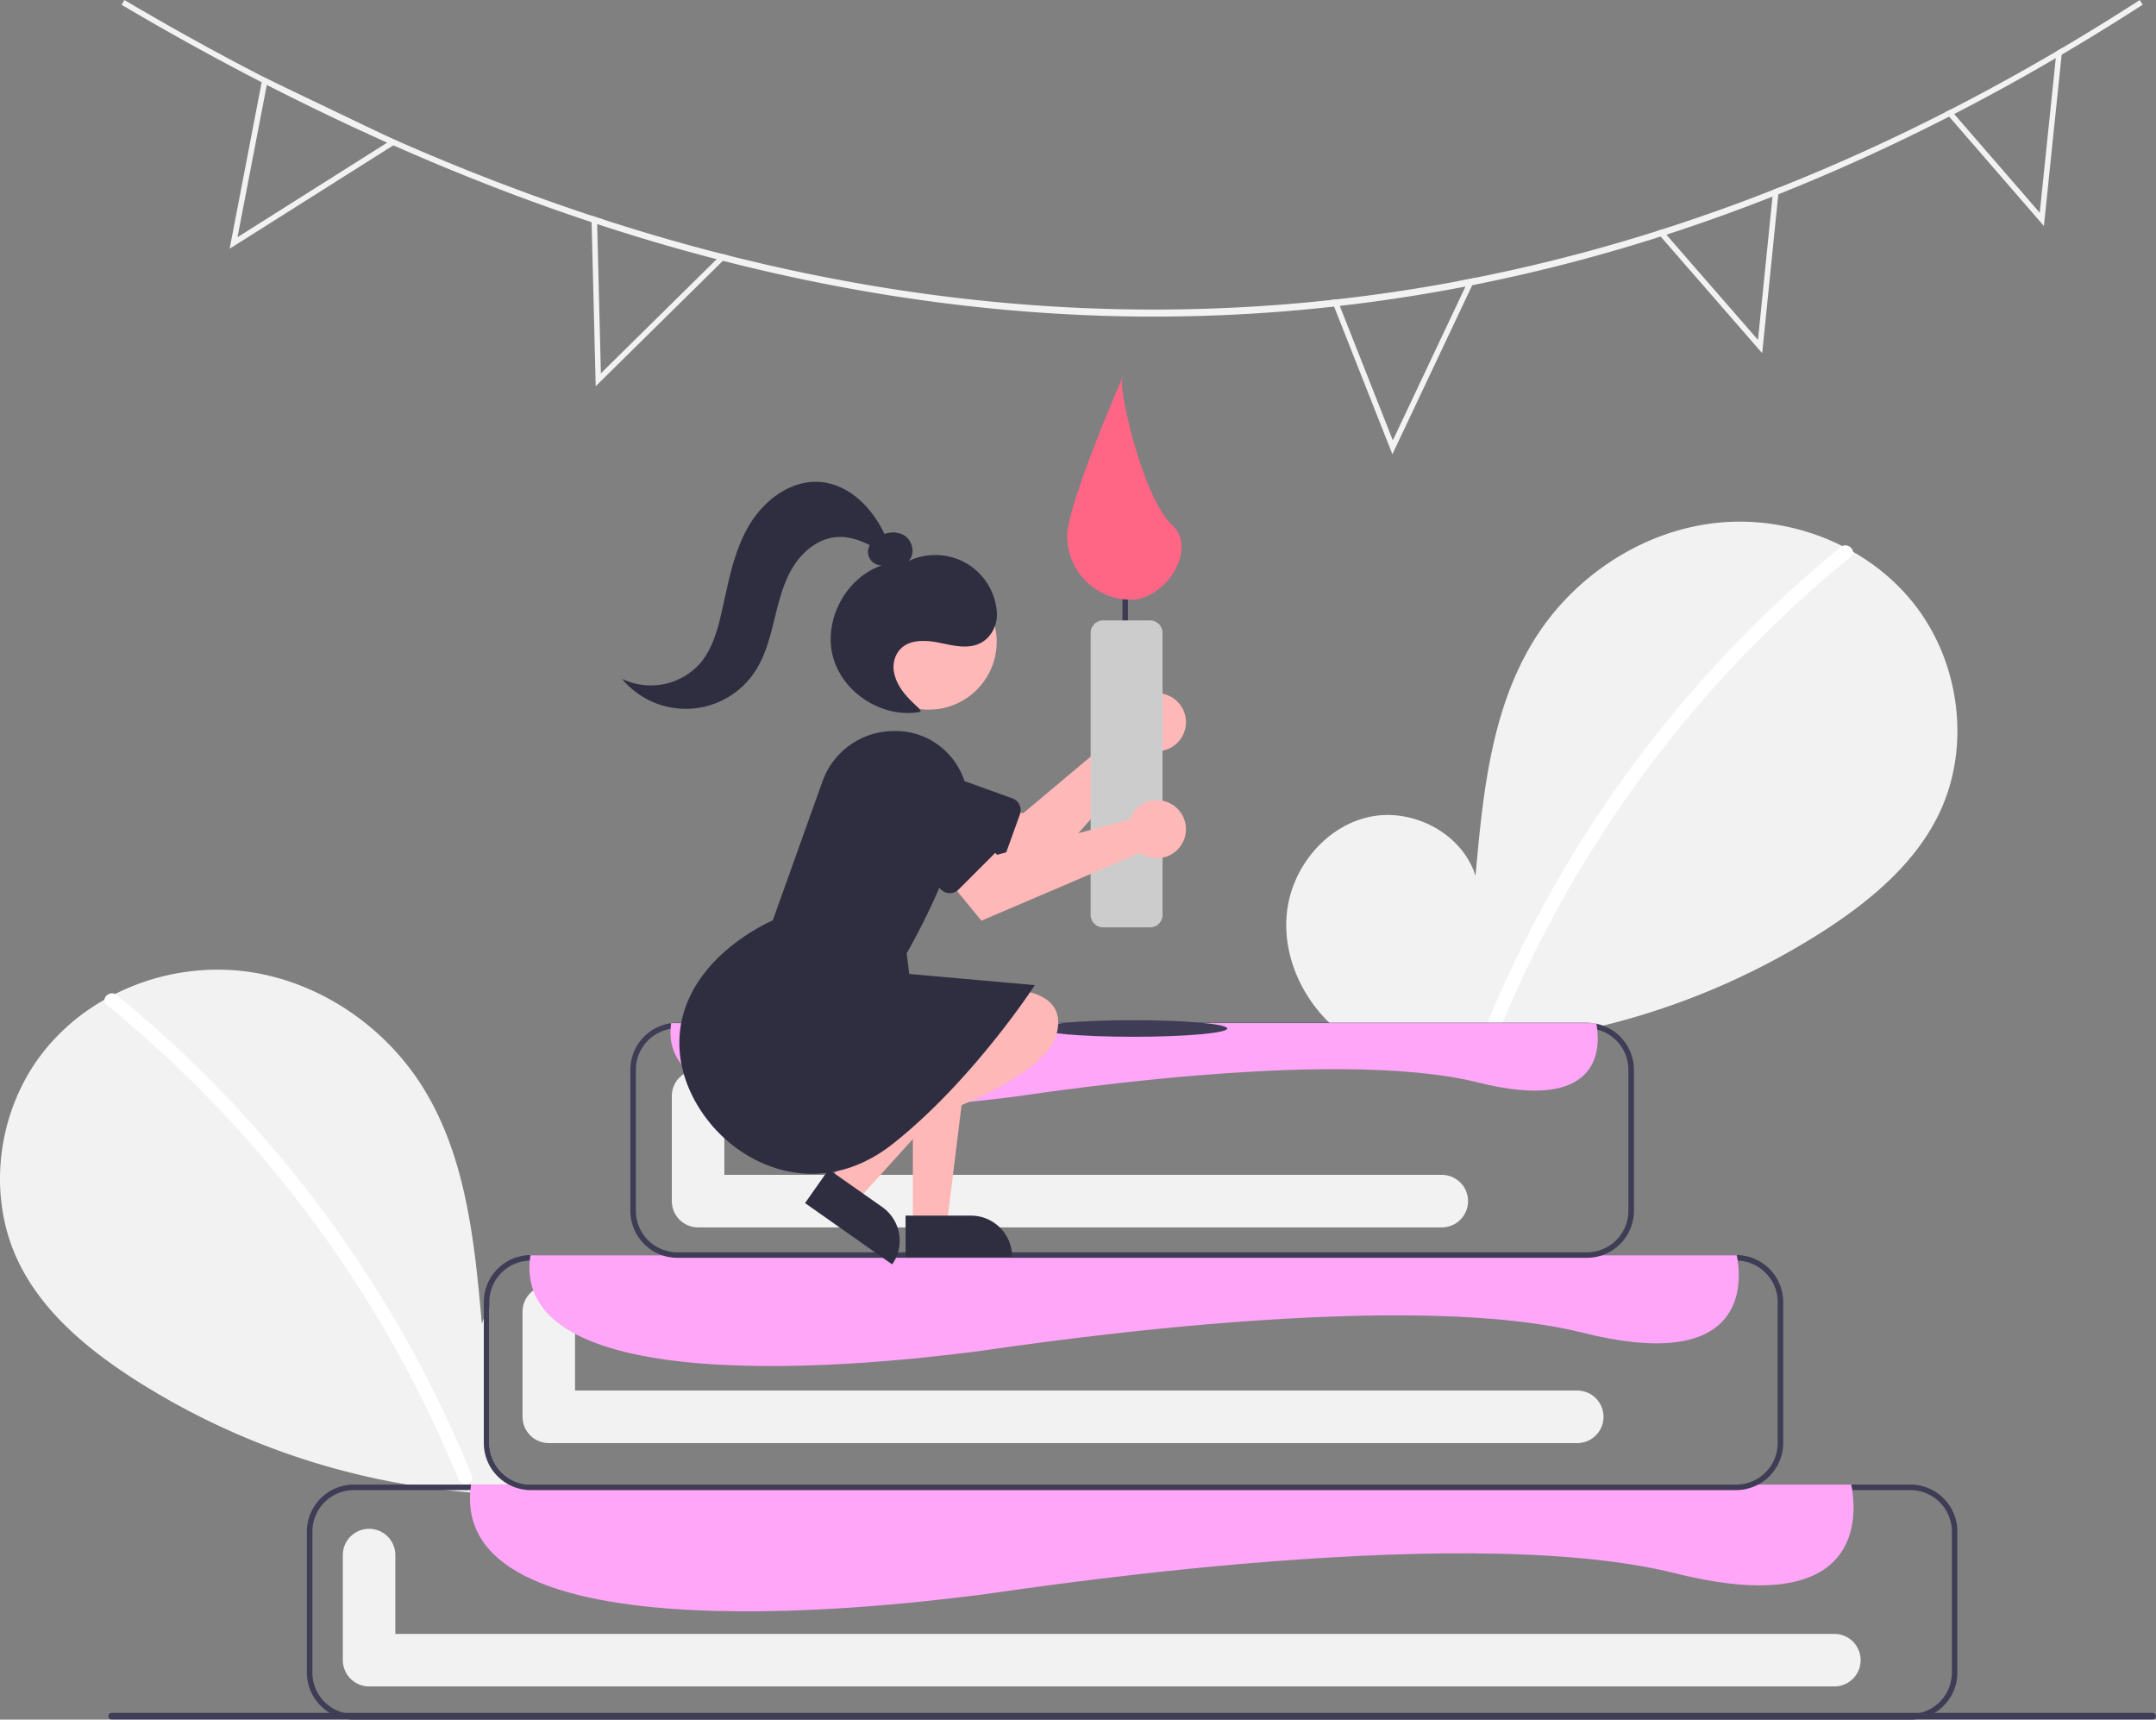 <svg id="bb635309-0dfc-4d1e-b0e3-fb0f15b3e2fe" data-name="Layer 1" xmlns="http://www.w3.org/2000/svg" width="779.838"
  height="621.86" viewBox="0 0 779.838 621.86">
  <rect x="0" y="0" width="779.838" height="621.86" fill="#808080" stroke="none"/>
  <path
    d="M985.106,155.77q-14.595,9.42-29.31,18.08c-.71.42-1.42.84-2.13,1.25q-18.3,10.71-36.75,20.2c-.61.32-1.22.63-1.83.94q-30.78,15.75-61.78,28.09c-.7.28-1.4.56-2.1.83Q832.021,232.72,812.816,238.94c-.69.22-1.39.45-2.08.66-.79.26-1.58.51-2.37.76a617.188,617.188,0,0,1-65.77,16.85c-.82.16-1.63.32-2.44.48q-22.665,4.38-45.47,7c-.69.09-1.37.17-2.06.24a585.81,585.81,0,0,1-65.06,3.63c-51.26,0-103.62-6.78-156.01-20.18-.75-.19-1.5-.38-2.25-.59q-13.261-3.42-26.53-7.43-8.325-2.52-16.7-5.27c-.67-.22-1.34-.44-2.01-.67q-35.61-11.805-71.71-27.8c-.73-.32-1.46-.65-2.2-.98q-21.735-9.69-43.57-20.88-.93-.465-1.86-.96-25.32-13.02-50.67-28.01l1.02-1.72Q281.311,169.58,307.446,182.94l.05.02q21.09,10.8,42.11,20.18a789.385,789.385,0,0,0,74.4,28.91c1.67.55,3.33,1.1,5,1.62q21.15,6.84,42.23,12.21c.76.2,1.51.39,2.27.58q110.386,27.81,218.17,16.07c.69-.06,1.37-.14,2.06-.23q21.465-2.385,42.8-6.38c2.45-.46,4.9-.93,7.35-1.43a617.47,617.47,0,0,0,65.21-16.77c.69-.22,1.39-.44,2.08-.67q20.205-6.435,40.28-14.33c.7-.28,1.4-.55,2.1-.83q30.225-11.985,60.15-27.24c.61-.3,1.22-.61,1.83-.94q19.26-9.855,38.38-21.08c.72-.41,1.43-.83,2.14-1.26q14.024-8.28,27.97-17.28Z"
    transform="translate(-210.081 -154.07)" fill="#f2f2f2" />
  <path
    d="M349.606,203.14l-42.11-20.18-.05-.02-2.34-1.12-.38,1.98-11.58,60.21,59.21-37.39,1.95-1.23ZM295.986,239.85l10.6-55.09v-.02l43.59,20.89-.02.01Z"
    transform="translate(-210.081 -154.07)" fill="#f2f2f2" />
  <path
    d="M471.236,245.88l-1.93,1.91-41.88,41.29-1.35-53.99-.05-2.12,2.98.7c-1.67-.52-3.33-1.07-5-1.62l.06,2.37,1.48,59.32,46.01-45.36,1.95-1.92C472.746,246.27,471.996,246.08,471.236,245.88Z"
    transform="translate(-210.081 -154.07)" fill="#f2f2f2" />
  <path
    d="M736.536,255.92l4.72-.57-1.1,2.34L713.876,313.31,694.686,264.69l-.95-2.39c-.69.09-1.37.17-2.06.23l.95,2.4,21.09,53.41,28.88-61.13,1.29-2.72C741.436,254.99,738.986,255.46,736.536,255.92Z"
    transform="translate(-210.081 -154.07)" fill="#f2f2f2" />
  <path
    d="M851.456,222.72l-.25,2.44-5.25,51.83L812.816,238.94l-1.64-1.89c-.69.23-1.39.45-2.08.67l1.64,1.88,36.74,42.19,5.83-57.46.25-2.44C852.856,222.17,852.156,222.44,851.456,222.72Z"
    transform="translate(-210.081 -154.07)" fill="#f2f2f2" />
  <path
    d="M953.916,172.63l-.25,2.47L947.866,231l-30.95-35.7-1.38-1.59c-.61.33-1.22.64-1.83.94l1.38,1.59,34.29,39.56,6.42-61.95.26-2.48C955.346,171.8,954.636,172.22,953.916,172.63Z"
    transform="translate(-210.081 -154.07)" fill="#f2f2f2" />
  <path
    d="M693.408,526.18c-12.273-10.37-19.727-26.752-17.772-42.7s14.063-30.609,29.77-33.996,33.611,5.988,38.381,21.331c2.625-29.58,5.651-60.4,21.378-85.59,14.24-22.809,38.905-39.13,65.635-42.05s54.874,8.108,71.545,29.206,20.753,51.77,9.077,75.993c-8.601,17.844-24.448,31.123-41.051,41.927A264.939,264.939,0,0,1,689.17,529.941Z"
    transform="translate(-210.081 -154.07)" fill="#f2f2f2" />
  <path
    d="M875.911,351.894a433.479,433.479,0,0,0-60.41,59.987,434.742,434.742,0,0,0-68.041,113.703c-1.225,3.002,3.65,4.309,4.862,1.34A432.297,432.297,0,0,1,879.477,355.459c2.517-2.05-1.069-5.598-3.565-3.565Z"
    transform="translate(-210.081 -154.07)" fill="#fff" />
  <path
    d="M438.991,691.94q-3.75.555-7.52.99A265.107,265.107,0,0,1,257.791,652.3c-16.6-10.8-32.45-24.08-41.05-41.93-11.68-24.22-7.59-54.89,9.08-75.99a75.823,75.823,0,0,1,22.03-18.78c1.26-.73,2.54-1.41,3.84-2.06a82.631,82.631,0,0,1,45.67-8.37c26.729,2.92,51.4,19.25,65.64,42.05,15.72,25.19,18.75,56.01,21.37,85.59.21-.68.45-1.35.71-2a26.908,26.908,0,0,1,2-4.02v49.14a15.018,15.018,0,0,0,15,15h35.77Z"
    transform="translate(-210.081 -154.07)" fill="#f2f2f2" />
  <path
    d="M252.251,513.894a433.478,433.478,0,0,1,60.41,59.987,439.673,439.673,0,0,1,47.64,70.507,437.872,437.872,0,0,1,20.401,43.196c1.225,3.002-3.65,4.309-4.862,1.34a430.274,430.274,0,0,0-39.316-74.387,432.98,432.98,0,0,0-52.728-65.138,431.944,431.944,0,0,0-35.11-31.94c-2.517-2.05,1.069-5.598,3.565-3.565Z"
    transform="translate(-210.081 -154.07)" fill="#fff" />
  <path d="M731.581,578.93h-259.5v-28.5a9.5,9.5,0,0,0-19,0v38a9.528,9.528,0,0,0,9.5,9.5h269a9.5,9.5,0,0,0,0-19Z"
    transform="translate(-210.081 -154.07)" fill="#f2f2f2" />
  <path d="M988.728,775.869h-738.294a1.191,1.191,0,0,1,0-2.381h738.294a1.191,1.191,0,0,1,0,2.381Z"
    transform="translate(-210.081 -154.07)" fill="#3f3d56" />
  <path
    d="M901.08,690.93h-563a17.024,17.024,0,0,0-17,17v51a17.024,17.024,0,0,0,17,17h563a17.024,17.024,0,0,0,17-17v-51A17.024,17.024,0,0,0,901.08,690.93Zm15,68a15.018,15.018,0,0,1-15,15h-563a15.018,15.018,0,0,1-15-15v-51a15.018,15.018,0,0,1,15-15h563a15.018,15.018,0,0,1,15,15Z"
    transform="translate(-210.081 -154.07)" fill="#3f3d56" />
  <path d="M873.581,744.93h-520.5v-28.5a9.5,9.5,0,0,0-19,0v38a9.528,9.528,0,0,0,9.5,9.5h530a9.5,9.5,0,0,0,0-19Z"
    transform="translate(-210.081 -154.07)" fill="#f2f2f2" />
  <path d="M780.581,656.93h-362.5v-28.5a9.5,9.5,0,0,0-19,0v38a9.528,9.528,0,0,0,9.5,9.5h372a9.5,9.5,0,0,0,0-19Z"
    transform="translate(-210.081 -154.07)" fill="#f2f2f2" />
  <path
    d="M816,723c-80-20-250,8-253,8-2.93,0-188.91,27.65-182.78-38.07.06-.66.14-1.32.24-2H879.69c.12.59.24,1.26.35,2C881.97,705.96,881.02,739.26,816,723Z"
    transform="translate(-210.081 -154.07)" fill="#ffa6f8" />
  <path
    d="M838.08,607.93h-436a17.024,17.024,0,0,0-17,17v51a17.039,17.039,0,0,0,17,17h436a17.064,17.064,0,0,0,17-17v-51A17.024,17.024,0,0,0,838.08,607.93Zm15,68a15.031,15.031,0,0,1-15,15h-436a15.03,15.03,0,0,1-15-15v-51a15.018,15.018,0,0,1,15-15h436a15.018,15.018,0,0,1,15,15Z"
    transform="translate(-210.081 -154.07)" fill="#3f3d56" />
  <path
    d="M782.611,636.031c-69.925-17.481-218.514,6.992-221.136,6.992-2.561,0-165.118,24.168-159.76-33.275.052-.577.122-1.154.21-1.748H838.28c.105.516.21,1.101.306,1.748C840.273,621.137,839.443,650.243,782.611,636.031Z"
    transform="translate(-210.081 -154.07)" fill="#ffa6f8" />
  <path
    d="M784.081,608.93h-329a17.019,17.019,0,0,1-17-17v-51a17.019,17.019,0,0,1,17-17h329a17.019,17.019,0,0,1,17,17v51A17.019,17.019,0,0,1,784.081,608.93Zm-329-83a15.017,15.017,0,0,0-15,15v51a15.017,15.017,0,0,0,15,15h329a15.017,15.017,0,0,0,15-15v-51a15.017,15.017,0,0,0-15-15Z"
    transform="translate(-210.081 -154.07)" fill="#3f3d56" />
  <path
    d="M744.761,545.533c-53.619-13.405-167.559,5.362-169.57,5.362-1.964,0-126.614,18.532-122.506-25.516.04-.442.094-.885.161-1.34H787.448c.08.395.161.845.235,1.34C788.976,534.112,788.339,556.431,744.761,545.533Z"
    transform="translate(-210.081 -154.07)" fill="#ffa6f8" />
  <ellipse cx="409.919" cy="371.93" rx="34" ry="3" fill="#3f3d56" />
  <path
    d="M618.081,414.647a10.527,10.527,0,0,0,.05,1.657L580.143,448.185l-11.328-4.102-8.425,16.287L585.158,472.16l41.53-46.603a10.496,10.496,0,1,0-8.606-10.91Z"
    transform="translate(-210.081 -154.07)" fill="#ffb8b8" />
  <path
    d="M567.133,468.183,530.449,454.942a13.5,13.5,0,1,1,9.167-25.396l36.683,13.241a4.499,4.499,0,0,1,2.705,5.76l-6.111,16.931a4.506,4.506,0,0,1-5.761,2.705Z"
    transform="translate(-210.081 -154.07)" fill="#2f2e41" />
  <path d="M617.081,389.93a1,1,0,0,1-1-1v-37a1,1,0,0,1,2,0v37A1,1,0,0,1,617.081,389.93Z"
    transform="translate(-210.081 -154.07)" fill="#3f3d56" />
  <path
    d="M634.081,343.93c9.306,8.646-2.297,27-15,27a23,23,0,0,1-23-23c0-12.703,24.858-68.737,20-57C614.53,294.676,623.424,334.029,634.081,343.93Z"
    transform="translate(-210.081 -154.07)" fill="#ff6584" />
  <path
    d="M626.081,489.43h-17a4.505,4.505,0,0,1-4.5-4.5V382.93a4.505,4.505,0,0,1,4.5-4.5h17a4.505,4.505,0,0,1,4.5,4.5V484.93A4.505,4.505,0,0,1,626.081,489.43Z"
    transform="translate(-210.081 -154.07)" fill="#ccc" />
  <polygon points="330.185 443.105 342.445 443.105 348.277 395.817 330.183 395.818 330.185 443.105" fill="#ffb8b8" />
  <path
    d="M537.64,593.672h38.531a0,0,0,0,1,0,0v14.887a0,0,0,0,1,0,0H552.526a14.887,14.887,0,0,1-14.887-14.887v0A0,0,0,0,1,537.64,593.672Z"
    transform="translate(903.756 1048.135) rotate(179.997)" fill="#2f2e41" />
  <polygon points="299.887 427.268 309.916 434.32 341.887 398.992 327.085 388.585 299.887 427.268" fill="#ffb8b8" />
  <path
    d="M502.047,586.688h38.531a0,0,0,0,1,0,0V601.575a0,0,0,0,1,0,0H516.934a14.887,14.887,0,0,1-14.887-14.887v0A0,0,0,0,1,502.047,586.688Z"
    transform="translate(395.964 1225.924) rotate(-144.889)" fill="#2f2e41" />
  <path d="M567.093,511.992s30.595-3.61,25.104,16.244-66.681,37-66.681,37Z"
    transform="translate(-210.081 -154.07)" fill="#ffb8b8" />
  <circle cx="335.954" cy="232.059" r="24.561" fill="#ffb8b8" />
  <path
    d="M467.708,561.169c-13.976-16.273-18.866-41.249,3.421-62.021a73.46,73.46,0,0,1,18.484-12.275l17.963-50.234a27.374,27.374,0,0,1,25.297-18.196,26.197,26.197,0,0,1,25.412,16.343,22.739,22.739,0,0,1,.706,16.104,258.671,258.671,0,0,1-20.959,47.954l.929,7.431,45.403,4.035-.424.688c-.221.359-22.442,34.216-50.869,56.688-9.72,7.684-19.771,10.868-29.257,10.867C489.43,578.551,476.347,571.228,467.708,561.169Z"
    transform="translate(-210.081 -154.07)" fill="#2f2e41" />
  <path
    d="M619.312,448.947a10.527,10.527,0,0,0-.659,1.521l-47.936,12.712-8.511-8.528L547.657,465.814l17.408,21.198L622.465,462.48a10.496,10.496,0,1,0-3.153-13.533Z"
    transform="translate(-210.081 -154.07)" fill="#ffb8b8" />
  <path
    d="M550.44,475.751l-27.577-27.577a13.5,13.5,0,1,1,19.092-19.092l27.577,27.577a4.499,4.499,0,0,1,0,6.363L556.804,475.751a4.506,4.506,0,0,1-6.364,0Z"
    transform="translate(-210.081 -154.07)" fill="#2f2e41" />
  <path
    d="M463.423,393.834c4.345-5.178,6.209-11.95,7.708-18.542,2.372-10.429,4.208-21.213,9.479-30.519,5.27-9.306,14.956-17.018,25.635-16.431,10.618.584,19.203,9.126,23.759,18.846a8.452,8.452,0,0,1,6.864.331c3.284,1.798,4.512,6.91,1.778,9.469a22.691,22.691,0,0,1,18.478-.461,22.335,22.335,0,0,1,13.529,18.954,12.177,12.177,0,0,1-3.238,9.136c-4.712,4.851-11.377,3.178-17.304,1.942-5.598-1.167-12.416-1.482-15.569,3.851a9.996,9.996,0,0,0-.973,7.305c1.208,5.324,5.15,9.033,8.974,12.582l.625,1.162c-13.502,2.633-28.247-6.588-31.789-19.881s4.659-28.628,17.682-33.063h0a4.87,4.87,0,0,1-4.372-7.296c-3.749-1.874-7.687-3.219-11.815-2.948-6.727.441-12.548,5.229-16.048,10.99-3.501,5.761-5.086,12.447-6.692,18.994-1.605,6.547-3.343,13.219-7.086,18.826a29.959,29.959,0,0,1-47.999,2.462A23.909,23.909,0,0,0,463.423,393.834Z"
    transform="translate(-210.081 -154.07)" fill="#2f2e41" />
</svg>